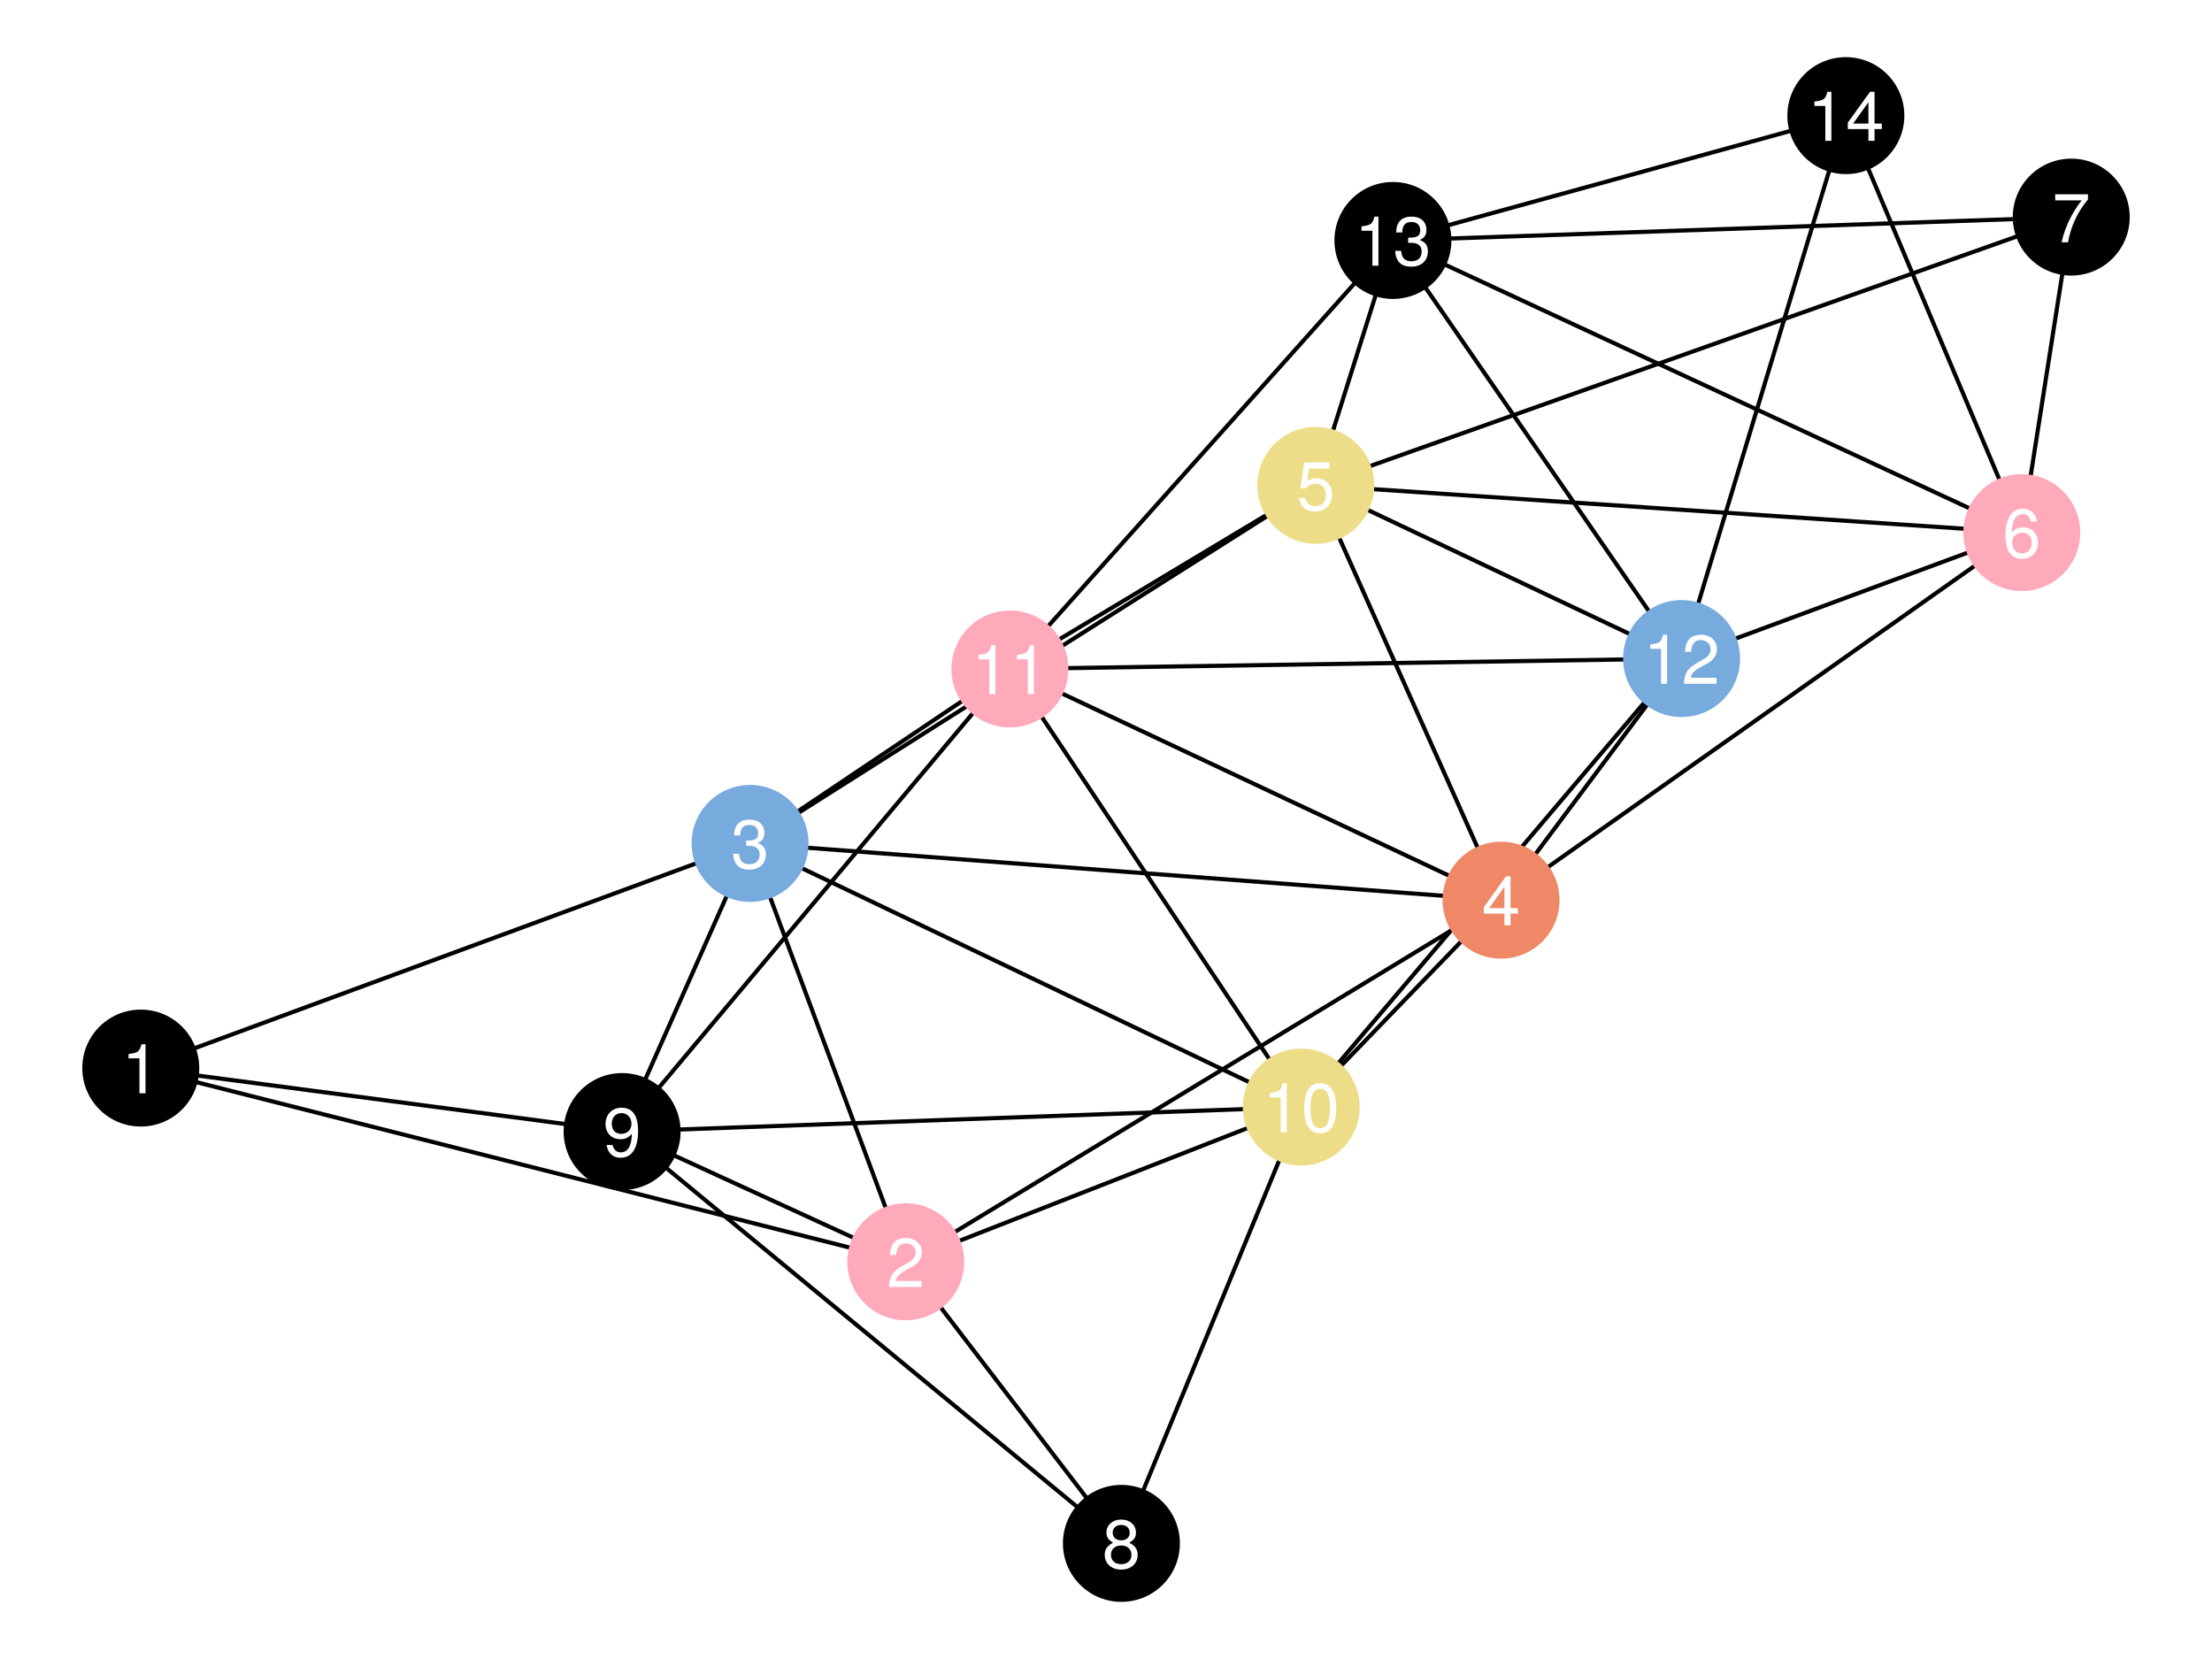 <?xml version="1.0" encoding="UTF-8"?>
<svg xmlns="http://www.w3.org/2000/svg" xmlns:xlink="http://www.w3.org/1999/xlink" width="600pt" height="450pt" viewBox="0 0 600 450" version="1.1">
<defs>
<g>
<symbol overflow="visible" id="glyph0-0-1JYgC1Fk">
<path style="stroke:none;" d="M 0.375 -13.672 C 0.375 -13.672 0.375 0 0.375 0 C 0.375 0 8.812 0 8.812 0 C 8.812 0 8.812 -13.672 8.812 -13.672 C 8.812 -13.672 0.375 -13.672 0.375 -13.672 Z M 1.344 -0.969 C 1.344 -0.969 1.344 -12.688 1.344 -12.688 C 1.344 -12.688 7.844 -12.688 7.844 -12.688 C 7.844 -12.688 7.844 -0.969 7.844 -0.969 C 7.844 -0.969 1.344 -0.969 1.344 -0.969 Z M 1.344 -0.969 "/>
</symbol>
<symbol overflow="visible" id="glyph0-1-1JYgC1Fk">
<path style="stroke:none;" d="M 6.5 0 C 6.5 0 4.859 0 4.859 0 C 4.859 0 4.859 -9.469 4.859 -9.469 C 4.859 -9.469 1.906 -9.469 1.906 -9.469 C 1.906 -9.469 1.906 -10.656 1.906 -10.656 C 4.469 -10.969 4.844 -11.25 5.422 -13.297 C 5.422 -13.297 6.5 -13.297 6.5 -13.297 C 6.5 -13.297 6.5 0 6.5 0 Z M 6.5 0 "/>
</symbol>
<symbol overflow="visible" id="glyph1-0-1JYgC1Fk">
<path style="stroke:none;" d="M 0.375 -13.672 C 0.375 -13.672 0.375 0 0.375 0 C 0.375 0 8.812 0 8.812 0 C 8.812 0 8.812 -13.672 8.812 -13.672 C 8.812 -13.672 0.375 -13.672 0.375 -13.672 Z M 1.344 -0.969 C 1.344 -0.969 1.344 -12.688 1.344 -12.688 C 1.344 -12.688 7.844 -12.688 7.844 -12.688 C 7.844 -12.688 7.844 -0.969 7.844 -0.969 C 7.844 -0.969 1.344 -0.969 1.344 -0.969 Z M 1.344 -0.969 "/>
</symbol>
<symbol overflow="visible" id="glyph1-1-1JYgC1Fk">
<path style="stroke:none;" d="M 9.578 -9.391 C 9.578 -7.766 8.625 -6.375 6.766 -5.375 C 6.766 -5.375 4.891 -4.375 4.891 -4.375 C 3.266 -3.406 2.656 -2.719 2.5 -1.625 C 2.5 -1.625 9.484 -1.625 9.484 -1.625 C 9.484 -1.625 9.484 0 9.484 0 C 9.484 0 0.641 0 0.641 0 C 0.781 -2.922 1.594 -4.188 4.375 -5.75 C 4.375 -5.75 6.094 -6.734 6.094 -6.734 C 7.281 -7.406 7.891 -8.312 7.891 -9.359 C 7.891 -10.781 6.766 -11.844 5.266 -11.844 C 3.641 -11.844 2.719 -10.906 2.594 -8.688 C 2.594 -8.688 0.938 -8.688 0.938 -8.688 C 1.031 -11.906 2.609 -13.297 5.328 -13.297 C 7.844 -13.297 9.578 -11.641 9.578 -9.391 Z M 9.578 -9.391 "/>
</symbol>
<symbol overflow="visible" id="glyph2-0-1JYgC1Fk">
<path style="stroke:none;" d="M 0.375 -13.672 C 0.375 -13.672 0.375 0 0.375 0 C 0.375 0 8.812 0 8.812 0 C 8.812 0 8.812 -13.672 8.812 -13.672 C 8.812 -13.672 0.375 -13.672 0.375 -13.672 Z M 1.344 -0.969 C 1.344 -0.969 1.344 -12.688 1.344 -12.688 C 1.344 -12.688 7.844 -12.688 7.844 -12.688 C 7.844 -12.688 7.844 -0.969 7.844 -0.969 C 7.844 -0.969 1.344 -0.969 1.344 -0.969 Z M 1.344 -0.969 "/>
</symbol>
<symbol overflow="visible" id="glyph2-1-1JYgC1Fk">
<path style="stroke:none;" d="M 9.484 -3.859 C 9.484 -1.344 7.719 0.281 4.984 0.281 C 2.266 0.281 0.812 -1.047 0.594 -4.016 C 0.594 -4.016 2.25 -4.016 2.25 -4.016 C 2.359 -2.078 3.25 -1.188 5.047 -1.188 C 6.766 -1.188 7.797 -2.172 7.797 -3.844 C 7.797 -5.328 6.859 -6.188 5.047 -6.188 C 5.047 -6.188 4.141 -6.188 4.141 -6.188 C 4.141 -6.188 4.141 -7.578 4.141 -7.578 C 6.781 -7.578 7.406 -8.156 7.406 -9.578 C 7.406 -10.984 6.531 -11.844 5.062 -11.844 C 3.375 -11.844 2.562 -10.969 2.531 -9 C 2.531 -9 0.875 -9 0.875 -9 C 0.938 -11.828 2.359 -13.297 5.047 -13.297 C 7.578 -13.297 9.094 -11.922 9.094 -9.641 C 9.094 -8.312 8.469 -7.438 7.234 -6.953 C 8.828 -6.406 9.484 -5.469 9.484 -3.859 Z M 9.484 -3.859 "/>
</symbol>
<symbol overflow="visible" id="glyph2-2-1JYgC1Fk">
<path style="stroke:none;" d="M 9.75 -11.625 C 6.953 -8.312 5.078 -4.297 4.344 0 C 4.344 0 2.594 0 2.594 0 C 3.531 -4.156 5.406 -8.047 8.047 -11.375 C 8.047 -11.375 0.859 -11.375 0.859 -11.375 C 0.859 -11.375 0.859 -13.016 0.859 -13.016 C 0.859 -13.016 9.75 -13.016 9.75 -13.016 C 9.75 -13.016 9.75 -11.625 9.75 -11.625 Z M 9.75 -11.625 "/>
</symbol>
<symbol overflow="visible" id="glyph3-0-1JYgC1Fk">
<path style="stroke:none;" d="M 0.375 -13.672 C 0.375 -13.672 0.375 0 0.375 0 C 0.375 0 8.812 0 8.812 0 C 8.812 0 8.812 -13.672 8.812 -13.672 C 8.812 -13.672 0.375 -13.672 0.375 -13.672 Z M 1.344 -0.969 C 1.344 -0.969 1.344 -12.688 1.344 -12.688 C 1.344 -12.688 7.844 -12.688 7.844 -12.688 C 7.844 -12.688 7.844 -0.969 7.844 -0.969 C 7.844 -0.969 1.344 -0.969 1.344 -0.969 Z M 1.344 -0.969 "/>
</symbol>
<symbol overflow="visible" id="glyph3-1-1JYgC1Fk">
<path style="stroke:none;" d="M 9.75 -3.188 C 9.75 -3.188 7.781 -3.188 7.781 -3.188 C 7.781 -3.188 7.781 0 7.781 0 C 7.781 0 6.125 0 6.125 0 C 6.125 0 6.125 -3.188 6.125 -3.188 C 6.125 -3.188 0.531 -3.188 0.531 -3.188 C 0.531 -3.188 0.531 -4.938 0.531 -4.938 C 0.531 -4.938 6.562 -13.297 6.562 -13.297 C 6.562 -13.297 7.781 -13.297 7.781 -13.297 C 7.781 -13.297 7.781 -4.672 7.781 -4.672 C 7.781 -4.672 9.75 -4.672 9.75 -4.672 C 9.75 -4.672 9.75 -3.188 9.75 -3.188 Z M 6.125 -4.672 C 6.125 -4.672 6.125 -10.484 6.125 -10.484 C 6.125 -10.484 1.969 -4.672 1.969 -4.672 C 1.969 -4.672 6.125 -4.672 6.125 -4.672 Z M 6.125 -4.672 "/>
</symbol>
<symbol overflow="visible" id="glyph3-2-1JYgC1Fk">
<path style="stroke:none;" d="M 9.625 -4.125 C 9.625 -1.516 7.797 0.281 5.266 0.281 C 2.234 0.281 0.812 -1.906 0.812 -6.062 C 0.812 -10.688 2.469 -13.297 5.562 -13.297 C 7.594 -13.297 9.016 -12 9.344 -9.828 C 9.344 -9.828 7.688 -9.828 7.688 -9.828 C 7.422 -11.094 6.625 -11.828 5.453 -11.828 C 3.562 -11.828 2.516 -10.031 2.5 -6.781 C 3.203 -7.766 4.234 -8.266 5.547 -8.266 C 7.938 -8.266 9.625 -6.594 9.625 -4.125 Z M 7.938 -4 C 7.938 -5.781 6.938 -6.812 5.344 -6.812 C 3.719 -6.812 2.594 -5.734 2.594 -4.094 C 2.594 -2.375 3.75 -1.188 5.281 -1.188 C 6.812 -1.188 7.938 -2.328 7.938 -4 Z M 7.938 -4 "/>
</symbol>
<symbol overflow="visible" id="glyph3-3-1JYgC1Fk">
<path style="stroke:none;" d="M 9.625 -3.75 C 9.625 -1.328 7.781 0.281 5.156 0.281 C 2.531 0.281 0.688 -1.328 0.688 -3.766 C 0.688 -5.234 1.438 -6.266 2.969 -7 C 1.609 -7.844 1.156 -8.516 1.156 -9.75 C 1.156 -11.828 2.812 -13.297 5.156 -13.297 C 7.516 -13.297 9.156 -11.828 9.156 -9.75 C 9.156 -8.5 8.703 -7.812 7.328 -7 C 8.875 -6.266 9.625 -5.234 9.625 -3.75 Z M 7.469 -9.719 C 7.469 -11 6.562 -11.828 5.156 -11.828 C 3.766 -11.828 2.844 -11 2.844 -9.734 C 2.844 -8.469 3.766 -7.656 5.156 -7.656 C 6.547 -7.656 7.469 -8.469 7.469 -9.719 Z M 7.938 -3.734 C 7.938 -5.281 6.812 -6.266 5.156 -6.266 C 3.5 -6.266 2.375 -5.281 2.375 -3.734 C 2.375 -2.172 3.5 -1.188 5.125 -1.188 C 6.812 -1.188 7.938 -2.156 7.938 -3.734 Z M 7.938 -3.734 "/>
</symbol>
<symbol overflow="visible" id="glyph3-4-1JYgC1Fk">
<path style="stroke:none;" d="M 9.547 -6.953 C 9.547 -2.359 7.875 0.281 4.766 0.281 C 2.734 0.281 1.312 -1.016 1 -3.188 C 1 -3.188 2.641 -3.188 2.641 -3.188 C 2.906 -1.906 3.719 -1.188 4.875 -1.188 C 6.766 -1.188 7.812 -2.984 7.844 -6.219 C 6.969 -5.188 6.062 -4.75 4.797 -4.75 C 2.406 -4.75 0.719 -6.406 0.719 -8.891 C 0.719 -11.5 2.531 -13.297 5.062 -13.297 C 8.094 -13.297 9.547 -11.125 9.547 -6.953 Z M 7.75 -8.922 C 7.75 -10.656 6.578 -11.844 5.047 -11.844 C 3.531 -11.844 2.406 -10.703 2.406 -9.016 C 2.406 -7.234 3.391 -6.203 4.984 -6.203 C 6.594 -6.203 7.75 -7.297 7.75 -8.922 Z M 7.75 -8.922 "/>
</symbol>
<symbol overflow="visible" id="glyph3-5-1JYgC1Fk">
<path style="stroke:none;" d="M 6.5 0 C 6.5 0 4.859 0 4.859 0 C 4.859 0 4.859 -9.469 4.859 -9.469 C 4.859 -9.469 1.906 -9.469 1.906 -9.469 C 1.906 -9.469 1.906 -10.656 1.906 -10.656 C 4.469 -10.969 4.844 -11.25 5.422 -13.297 C 5.422 -13.297 6.5 -13.297 6.5 -13.297 C 6.5 -13.297 6.5 0 6.5 0 Z M 6.5 0 "/>
</symbol>
<symbol overflow="visible" id="glyph3-6-1JYgC1Fk">
<path style="stroke:none;" d="M 9.578 -9.391 C 9.578 -7.766 8.625 -6.375 6.766 -5.375 C 6.766 -5.375 4.891 -4.375 4.891 -4.375 C 3.266 -3.406 2.656 -2.719 2.5 -1.625 C 2.5 -1.625 9.484 -1.625 9.484 -1.625 C 9.484 -1.625 9.484 0 9.484 0 C 9.484 0 0.641 0 0.641 0 C 0.781 -2.922 1.594 -4.188 4.375 -5.75 C 4.375 -5.75 6.094 -6.734 6.094 -6.734 C 7.281 -7.406 7.891 -8.312 7.891 -9.359 C 7.891 -10.781 6.766 -11.844 5.266 -11.844 C 3.641 -11.844 2.719 -10.906 2.594 -8.688 C 2.594 -8.688 0.938 -8.688 0.938 -8.688 C 1.031 -11.906 2.609 -13.297 5.328 -13.297 C 7.844 -13.297 9.578 -11.641 9.578 -9.391 Z M 9.578 -9.391 "/>
</symbol>
<symbol overflow="visible" id="glyph4-0-1JYgC1Fk">
<path style="stroke:none;" d="M 0.375 -13.672 C 0.375 -13.672 0.375 0 0.375 0 C 0.375 0 8.812 0 8.812 0 C 8.812 0 8.812 -13.672 8.812 -13.672 C 8.812 -13.672 0.375 -13.672 0.375 -13.672 Z M 1.344 -0.969 C 1.344 -0.969 1.344 -12.688 1.344 -12.688 C 1.344 -12.688 7.844 -12.688 7.844 -12.688 C 7.844 -12.688 7.844 -0.969 7.844 -0.969 C 7.844 -0.969 1.344 -0.969 1.344 -0.969 Z M 1.344 -0.969 "/>
</symbol>
<symbol overflow="visible" id="glyph4-1-1JYgC1Fk">
<path style="stroke:none;" d="M 9.625 -4.406 C 9.625 -1.594 7.75 0.281 5.062 0.281 C 2.703 0.281 1.203 -0.766 0.656 -3.406 C 0.656 -3.406 2.312 -3.406 2.312 -3.406 C 2.703 -1.906 3.578 -1.188 5.031 -1.188 C 6.828 -1.188 7.938 -2.266 7.938 -4.188 C 7.938 -6.156 6.812 -7.297 5.031 -7.297 C 4 -7.297 3.359 -6.969 2.594 -6.062 C 2.594 -6.062 1.062 -6.062 1.062 -6.062 C 1.062 -6.062 2.062 -13.016 2.062 -13.016 C 2.062 -13.016 8.922 -13.016 8.922 -13.016 C 8.922 -13.016 8.922 -11.375 8.922 -11.375 C 8.922 -11.375 3.391 -11.375 3.391 -11.375 C 3.391 -11.375 2.875 -7.953 2.875 -7.953 C 3.641 -8.516 4.391 -8.75 5.328 -8.75 C 7.875 -8.75 9.625 -7.031 9.625 -4.406 Z M 9.625 -4.406 "/>
</symbol>
<symbol overflow="visible" id="glyph4-2-1JYgC1Fk">
<path style="stroke:none;" d="M 6.5 0 C 6.5 0 4.859 0 4.859 0 C 4.859 0 4.859 -9.469 4.859 -9.469 C 4.859 -9.469 1.906 -9.469 1.906 -9.469 C 1.906 -9.469 1.906 -10.656 1.906 -10.656 C 4.469 -10.969 4.844 -11.25 5.422 -13.297 C 5.422 -13.297 6.5 -13.297 6.5 -13.297 C 6.5 -13.297 6.5 0 6.5 0 Z M 6.5 0 "/>
</symbol>
<symbol overflow="visible" id="glyph5-0-1JYgC1Fk">
<path style="stroke:none;" d="M 0.375 -13.672 C 0.375 -13.672 0.375 0 0.375 0 C 0.375 0 8.812 0 8.812 0 C 8.812 0 8.812 -13.672 8.812 -13.672 C 8.812 -13.672 0.375 -13.672 0.375 -13.672 Z M 1.344 -0.969 C 1.344 -0.969 1.344 -12.688 1.344 -12.688 C 1.344 -12.688 7.844 -12.688 7.844 -12.688 C 7.844 -12.688 7.844 -0.969 7.844 -0.969 C 7.844 -0.969 1.344 -0.969 1.344 -0.969 Z M 1.344 -0.969 "/>
</symbol>
<symbol overflow="visible" id="glyph5-1-1JYgC1Fk">
<path style="stroke:none;" d="M 6.5 0 C 6.5 0 4.859 0 4.859 0 C 4.859 0 4.859 -9.469 4.859 -9.469 C 4.859 -9.469 1.906 -9.469 1.906 -9.469 C 1.906 -9.469 1.906 -10.656 1.906 -10.656 C 4.469 -10.969 4.844 -11.25 5.422 -13.297 C 5.422 -13.297 6.5 -13.297 6.5 -13.297 C 6.5 -13.297 6.5 0 6.5 0 Z M 6.5 0 "/>
</symbol>
<symbol overflow="visible" id="glyph5-2-1JYgC1Fk">
<path style="stroke:none;" d="M 9.5 -6.391 C 9.5 -2.031 7.969 0.281 5.156 0.281 C 2.312 0.281 0.812 -2.031 0.812 -6.5 C 0.812 -10.969 2.281 -13.297 5.156 -13.297 C 8.047 -13.297 9.5 -11 9.5 -6.391 Z M 7.812 -6.547 C 7.812 -10.109 6.938 -11.828 5.156 -11.828 C 3.375 -11.828 2.5 -10.125 2.5 -6.484 C 2.5 -2.844 3.375 -1.094 5.125 -1.094 C 6.953 -1.094 7.812 -2.781 7.812 -6.547 Z M 7.812 -6.547 "/>
</symbol>
<symbol overflow="visible" id="glyph6-0-1JYgC1Fk">
<path style="stroke:none;" d="M 0.375 -13.672 C 0.375 -13.672 0.375 0 0.375 0 C 0.375 0 8.812 0 8.812 0 C 8.812 0 8.812 -13.672 8.812 -13.672 C 8.812 -13.672 0.375 -13.672 0.375 -13.672 Z M 1.344 -0.969 C 1.344 -0.969 1.344 -12.688 1.344 -12.688 C 1.344 -12.688 7.844 -12.688 7.844 -12.688 C 7.844 -12.688 7.844 -0.969 7.844 -0.969 C 7.844 -0.969 1.344 -0.969 1.344 -0.969 Z M 1.344 -0.969 "/>
</symbol>
<symbol overflow="visible" id="glyph6-1-1JYgC1Fk">
<path style="stroke:none;" d="M 6.5 0 C 6.5 0 4.859 0 4.859 0 C 4.859 0 4.859 -9.469 4.859 -9.469 C 4.859 -9.469 1.906 -9.469 1.906 -9.469 C 1.906 -9.469 1.906 -10.656 1.906 -10.656 C 4.469 -10.969 4.844 -11.25 5.422 -13.297 C 5.422 -13.297 6.5 -13.297 6.5 -13.297 C 6.5 -13.297 6.5 0 6.5 0 Z M 6.5 0 "/>
</symbol>
<symbol overflow="visible" id="glyph7-0-1JYgC1Fk">
<path style="stroke:none;" d="M 0.375 -13.672 C 0.375 -13.672 0.375 0 0.375 0 C 0.375 0 8.812 0 8.812 0 C 8.812 0 8.812 -13.672 8.812 -13.672 C 8.812 -13.672 0.375 -13.672 0.375 -13.672 Z M 1.344 -0.969 C 1.344 -0.969 1.344 -12.688 1.344 -12.688 C 1.344 -12.688 7.844 -12.688 7.844 -12.688 C 7.844 -12.688 7.844 -0.969 7.844 -0.969 C 7.844 -0.969 1.344 -0.969 1.344 -0.969 Z M 1.344 -0.969 "/>
</symbol>
<symbol overflow="visible" id="glyph7-1-1JYgC1Fk">
<path style="stroke:none;" d="M 6.5 0 C 6.5 0 4.859 0 4.859 0 C 4.859 0 4.859 -9.469 4.859 -9.469 C 4.859 -9.469 1.906 -9.469 1.906 -9.469 C 1.906 -9.469 1.906 -10.656 1.906 -10.656 C 4.469 -10.969 4.844 -11.25 5.422 -13.297 C 5.422 -13.297 6.5 -13.297 6.5 -13.297 C 6.5 -13.297 6.5 0 6.5 0 Z M 6.5 0 "/>
</symbol>
<symbol overflow="visible" id="glyph7-2-1JYgC1Fk">
<path style="stroke:none;" d="M 9.484 -3.859 C 9.484 -1.344 7.719 0.281 4.984 0.281 C 2.266 0.281 0.812 -1.047 0.594 -4.016 C 0.594 -4.016 2.25 -4.016 2.25 -4.016 C 2.359 -2.078 3.25 -1.188 5.047 -1.188 C 6.766 -1.188 7.797 -2.172 7.797 -3.844 C 7.797 -5.328 6.859 -6.188 5.047 -6.188 C 5.047 -6.188 4.141 -6.188 4.141 -6.188 C 4.141 -6.188 4.141 -7.578 4.141 -7.578 C 6.781 -7.578 7.406 -8.156 7.406 -9.578 C 7.406 -10.984 6.531 -11.844 5.062 -11.844 C 3.375 -11.844 2.562 -10.969 2.531 -9 C 2.531 -9 0.875 -9 0.875 -9 C 0.938 -11.828 2.359 -13.297 5.047 -13.297 C 7.578 -13.297 9.094 -11.922 9.094 -9.641 C 9.094 -8.312 8.469 -7.438 7.234 -6.953 C 8.828 -6.406 9.484 -5.469 9.484 -3.859 Z M 9.484 -3.859 "/>
</symbol>
<symbol overflow="visible" id="glyph8-0-1JYgC1Fk">
<path style="stroke:none;" d="M 0.375 -13.672 C 0.375 -13.672 0.375 0 0.375 0 C 0.375 0 8.812 0 8.812 0 C 8.812 0 8.812 -13.672 8.812 -13.672 C 8.812 -13.672 0.375 -13.672 0.375 -13.672 Z M 1.344 -0.969 C 1.344 -0.969 1.344 -12.688 1.344 -12.688 C 1.344 -12.688 7.844 -12.688 7.844 -12.688 C 7.844 -12.688 7.844 -0.969 7.844 -0.969 C 7.844 -0.969 1.344 -0.969 1.344 -0.969 Z M 1.344 -0.969 "/>
</symbol>
<symbol overflow="visible" id="glyph8-1-1JYgC1Fk">
<path style="stroke:none;" d="M 6.5 0 C 6.5 0 4.859 0 4.859 0 C 4.859 0 4.859 -9.469 4.859 -9.469 C 4.859 -9.469 1.906 -9.469 1.906 -9.469 C 1.906 -9.469 1.906 -10.656 1.906 -10.656 C 4.469 -10.969 4.844 -11.25 5.422 -13.297 C 5.422 -13.297 6.5 -13.297 6.5 -13.297 C 6.5 -13.297 6.5 0 6.5 0 Z M 6.5 0 "/>
</symbol>
<symbol overflow="visible" id="glyph8-2-1JYgC1Fk">
<path style="stroke:none;" d="M 9.75 -3.188 C 9.75 -3.188 7.781 -3.188 7.781 -3.188 C 7.781 -3.188 7.781 0 7.781 0 C 7.781 0 6.125 0 6.125 0 C 6.125 0 6.125 -3.188 6.125 -3.188 C 6.125 -3.188 0.531 -3.188 0.531 -3.188 C 0.531 -3.188 0.531 -4.938 0.531 -4.938 C 0.531 -4.938 6.562 -13.297 6.562 -13.297 C 6.562 -13.297 7.781 -13.297 7.781 -13.297 C 7.781 -13.297 7.781 -4.672 7.781 -4.672 C 7.781 -4.672 9.75 -4.672 9.75 -4.672 C 9.75 -4.672 9.75 -3.188 9.75 -3.188 Z M 6.125 -4.672 C 6.125 -4.672 6.125 -10.484 6.125 -10.484 C 6.125 -10.484 1.969 -4.672 1.969 -4.672 C 1.969 -4.672 6.125 -4.672 6.125 -4.672 Z M 6.125 -4.672 "/>
</symbol>
</g>
</defs>
<g id="surface1-1JYgC1Fk">
<rect x="0" y="0" width="600" height="450" style="fill:rgb(100%,100%,100%);fill-opacity:1;stroke:none;"/>
<path style=" stroke:none;fill-rule:nonzero;fill:rgb(100%,100%,100%);fill-opacity:1;" d="M 12 438 L 588 438 L 588 12 L 12 12 Z M 12 438 "/>
<path style="fill:none;stroke-width:1.5;stroke-linecap:butt;stroke-linejoin:miter;stroke:rgb(0%,0%,0%);stroke-opacity:1;stroke-miterlimit:2;" d="M 50.911 386.286 L 327.583 456.344 " transform="matrix(0.75,0,0,0.75,0,0)"/>
<path style="fill:none;stroke-width:1.5;stroke-linecap:butt;stroke-linejoin:miter;stroke:rgb(0%,0%,0%);stroke-opacity:1;stroke-miterlimit:2;" d="M 50.911 386.286 L 271.276 305.036 " transform="matrix(0.75,0,0,0.75,0,0)"/>
<path style="fill:none;stroke-width:1.5;stroke-linecap:butt;stroke-linejoin:miter;stroke:rgb(0%,0%,0%);stroke-opacity:1;stroke-miterlimit:2;" d="M 50.911 386.286 L 224.995 409.24 " transform="matrix(0.75,0,0,0.75,0,0)"/>
<path style="fill:none;stroke-width:1.5;stroke-linecap:butt;stroke-linejoin:miter;stroke:rgb(0%,0%,0%);stroke-opacity:1;stroke-miterlimit:2;" d="M 327.583 456.344 L 271.276 305.036 " transform="matrix(0.75,0,0,0.75,0,0)"/>
<path style="fill:none;stroke-width:1.5;stroke-linecap:butt;stroke-linejoin:miter;stroke:rgb(0%,0%,0%);stroke-opacity:1;stroke-miterlimit:2;" d="M 327.583 456.344 L 542.88 325.562 " transform="matrix(0.75,0,0,0.75,0,0)"/>
<path style="fill:none;stroke-width:1.5;stroke-linecap:butt;stroke-linejoin:miter;stroke:rgb(0%,0%,0%);stroke-opacity:1;stroke-miterlimit:2;" d="M 327.583 456.344 L 405.573 558.182 " transform="matrix(0.75,0,0,0.75,0,0)"/>
<path style="fill:none;stroke-width:1.5;stroke-linecap:butt;stroke-linejoin:miter;stroke:rgb(0%,0%,0%);stroke-opacity:1;stroke-miterlimit:2;" d="M 327.583 456.344 L 224.995 409.24 " transform="matrix(0.75,0,0,0.75,0,0)"/>
<path style="fill:none;stroke-width:1.5;stroke-linecap:butt;stroke-linejoin:miter;stroke:rgb(0%,0%,0%);stroke-opacity:1;stroke-miterlimit:2;" d="M 327.583 456.344 L 470.599 400.375 " transform="matrix(0.75,0,0,0.75,0,0)"/>
<path style="fill:none;stroke-width:1.5;stroke-linecap:butt;stroke-linejoin:miter;stroke:rgb(0%,0%,0%);stroke-opacity:1;stroke-miterlimit:2;" d="M 271.276 305.036 L 542.88 325.562 " transform="matrix(0.75,0,0,0.75,0,0)"/>
<path style="fill:none;stroke-width:1.5;stroke-linecap:butt;stroke-linejoin:miter;stroke:rgb(0%,0%,0%);stroke-opacity:1;stroke-miterlimit:2;" d="M 271.276 305.036 L 475.875 175.526 " transform="matrix(0.75,0,0,0.75,0,0)"/>
<path style="fill:none;stroke-width:1.5;stroke-linecap:butt;stroke-linejoin:miter;stroke:rgb(0%,0%,0%);stroke-opacity:1;stroke-miterlimit:2;" d="M 271.276 305.036 L 224.995 409.24 " transform="matrix(0.75,0,0,0.75,0,0)"/>
<path style="fill:none;stroke-width:1.5;stroke-linecap:butt;stroke-linejoin:miter;stroke:rgb(0%,0%,0%);stroke-opacity:1;stroke-miterlimit:2;" d="M 271.276 305.036 L 470.599 400.375 " transform="matrix(0.75,0,0,0.75,0,0)"/>
<path style="fill:none;stroke-width:1.5;stroke-linecap:butt;stroke-linejoin:miter;stroke:rgb(0%,0%,0%);stroke-opacity:1;stroke-miterlimit:2;" d="M 271.276 305.036 L 365.25 241.948 " transform="matrix(0.75,0,0,0.75,0,0)"/>
<path style="fill:none;stroke-width:1.5;stroke-linecap:butt;stroke-linejoin:miter;stroke:rgb(0%,0%,0%);stroke-opacity:1;stroke-miterlimit:2;" d="M 542.88 325.562 L 475.875 175.526 " transform="matrix(0.75,0,0,0.75,0,0)"/>
<path style="fill:none;stroke-width:1.5;stroke-linecap:butt;stroke-linejoin:miter;stroke:rgb(0%,0%,0%);stroke-opacity:1;stroke-miterlimit:2;" d="M 542.88 325.562 L 731.198 192.62 " transform="matrix(0.75,0,0,0.75,0,0)"/>
<path style="fill:none;stroke-width:1.5;stroke-linecap:butt;stroke-linejoin:miter;stroke:rgb(0%,0%,0%);stroke-opacity:1;stroke-miterlimit:2;" d="M 542.88 325.562 L 470.599 400.375 " transform="matrix(0.75,0,0,0.75,0,0)"/>
<path style="fill:none;stroke-width:1.5;stroke-linecap:butt;stroke-linejoin:miter;stroke:rgb(0%,0%,0%);stroke-opacity:1;stroke-miterlimit:2;" d="M 542.88 325.562 L 365.25 241.948 " transform="matrix(0.75,0,0,0.75,0,0)"/>
<path style="fill:none;stroke-width:1.5;stroke-linecap:butt;stroke-linejoin:miter;stroke:rgb(0%,0%,0%);stroke-opacity:1;stroke-miterlimit:2;" d="M 542.88 325.562 L 608.167 238.182 " transform="matrix(0.75,0,0,0.75,0,0)"/>
<path style="fill:none;stroke-width:1.5;stroke-linecap:butt;stroke-linejoin:miter;stroke:rgb(0%,0%,0%);stroke-opacity:1;stroke-miterlimit:2;" d="M 475.875 175.526 L 731.198 192.62 " transform="matrix(0.75,0,0,0.75,0,0)"/>
<path style="fill:none;stroke-width:1.5;stroke-linecap:butt;stroke-linejoin:miter;stroke:rgb(0%,0%,0%);stroke-opacity:1;stroke-miterlimit:2;" d="M 475.875 175.526 L 749.089 78.521 " transform="matrix(0.75,0,0,0.75,0,0)"/>
<path style="fill:none;stroke-width:1.5;stroke-linecap:butt;stroke-linejoin:miter;stroke:rgb(0%,0%,0%);stroke-opacity:1;stroke-miterlimit:2;" d="M 475.875 175.526 L 365.25 241.948 " transform="matrix(0.75,0,0,0.75,0,0)"/>
<path style="fill:none;stroke-width:1.5;stroke-linecap:butt;stroke-linejoin:miter;stroke:rgb(0%,0%,0%);stroke-opacity:1;stroke-miterlimit:2;" d="M 475.875 175.526 L 608.167 238.182 " transform="matrix(0.75,0,0,0.75,0,0)"/>
<path style="fill:none;stroke-width:1.5;stroke-linecap:butt;stroke-linejoin:miter;stroke:rgb(0%,0%,0%);stroke-opacity:1;stroke-miterlimit:2;" d="M 475.875 175.526 L 503.766 86.964 " transform="matrix(0.75,0,0,0.75,0,0)"/>
<path style="fill:none;stroke-width:1.5;stroke-linecap:butt;stroke-linejoin:miter;stroke:rgb(0%,0%,0%);stroke-opacity:1;stroke-miterlimit:2;" d="M 731.198 192.62 L 749.089 78.521 " transform="matrix(0.75,0,0,0.75,0,0)"/>
<path style="fill:none;stroke-width:1.5;stroke-linecap:butt;stroke-linejoin:miter;stroke:rgb(0%,0%,0%);stroke-opacity:1;stroke-miterlimit:2;" d="M 731.198 192.62 L 608.167 238.182 " transform="matrix(0.75,0,0,0.75,0,0)"/>
<path style="fill:none;stroke-width:1.5;stroke-linecap:butt;stroke-linejoin:miter;stroke:rgb(0%,0%,0%);stroke-opacity:1;stroke-miterlimit:2;" d="M 731.198 192.62 L 503.766 86.964 " transform="matrix(0.75,0,0,0.75,0,0)"/>
<path style="fill:none;stroke-width:1.5;stroke-linecap:butt;stroke-linejoin:miter;stroke:rgb(0%,0%,0%);stroke-opacity:1;stroke-miterlimit:2;" d="M 731.198 192.62 L 667.578 41.818 " transform="matrix(0.75,0,0,0.75,0,0)"/>
<path style="fill:none;stroke-width:1.5;stroke-linecap:butt;stroke-linejoin:miter;stroke:rgb(0%,0%,0%);stroke-opacity:1;stroke-miterlimit:2;" d="M 749.089 78.521 L 503.766 86.964 " transform="matrix(0.75,0,0,0.75,0,0)"/>
<path style="fill:none;stroke-width:1.5;stroke-linecap:butt;stroke-linejoin:miter;stroke:rgb(0%,0%,0%);stroke-opacity:1;stroke-miterlimit:2;" d="M 405.573 558.182 L 224.995 409.24 " transform="matrix(0.75,0,0,0.75,0,0)"/>
<path style="fill:none;stroke-width:1.5;stroke-linecap:butt;stroke-linejoin:miter;stroke:rgb(0%,0%,0%);stroke-opacity:1;stroke-miterlimit:2;" d="M 405.573 558.182 L 470.599 400.375 " transform="matrix(0.75,0,0,0.75,0,0)"/>
<path style="fill:none;stroke-width:1.5;stroke-linecap:butt;stroke-linejoin:miter;stroke:rgb(0%,0%,0%);stroke-opacity:1;stroke-miterlimit:2;" d="M 224.995 409.24 L 470.599 400.375 " transform="matrix(0.75,0,0,0.75,0,0)"/>
<path style="fill:none;stroke-width:1.5;stroke-linecap:butt;stroke-linejoin:miter;stroke:rgb(0%,0%,0%);stroke-opacity:1;stroke-miterlimit:2;" d="M 224.995 409.24 L 365.25 241.948 " transform="matrix(0.75,0,0,0.75,0,0)"/>
<path style="fill:none;stroke-width:1.5;stroke-linecap:butt;stroke-linejoin:miter;stroke:rgb(0%,0%,0%);stroke-opacity:1;stroke-miterlimit:2;" d="M 470.599 400.375 L 365.25 241.948 " transform="matrix(0.75,0,0,0.75,0,0)"/>
<path style="fill:none;stroke-width:1.5;stroke-linecap:butt;stroke-linejoin:miter;stroke:rgb(0%,0%,0%);stroke-opacity:1;stroke-miterlimit:2;" d="M 470.599 400.375 L 608.167 238.182 " transform="matrix(0.75,0,0,0.75,0,0)"/>
<path style="fill:none;stroke-width:1.5;stroke-linecap:butt;stroke-linejoin:miter;stroke:rgb(0%,0%,0%);stroke-opacity:1;stroke-miterlimit:2;" d="M 365.25 241.948 L 608.167 238.182 " transform="matrix(0.75,0,0,0.75,0,0)"/>
<path style="fill:none;stroke-width:1.5;stroke-linecap:butt;stroke-linejoin:miter;stroke:rgb(0%,0%,0%);stroke-opacity:1;stroke-miterlimit:2;" d="M 365.25 241.948 L 503.766 86.964 " transform="matrix(0.75,0,0,0.75,0,0)"/>
<path style="fill:none;stroke-width:1.5;stroke-linecap:butt;stroke-linejoin:miter;stroke:rgb(0%,0%,0%);stroke-opacity:1;stroke-miterlimit:2;" d="M 608.167 238.182 L 503.766 86.964 " transform="matrix(0.75,0,0,0.75,0,0)"/>
<path style="fill:none;stroke-width:1.5;stroke-linecap:butt;stroke-linejoin:miter;stroke:rgb(0%,0%,0%);stroke-opacity:1;stroke-miterlimit:2;" d="M 608.167 238.182 L 667.578 41.818 " transform="matrix(0.75,0,0,0.75,0,0)"/>
<path style="fill:none;stroke-width:1.5;stroke-linecap:butt;stroke-linejoin:miter;stroke:rgb(0%,0%,0%);stroke-opacity:1;stroke-miterlimit:2;" d="M 503.766 86.964 L 667.578 41.818 " transform="matrix(0.75,0,0,0.75,0,0)"/>
<path style=" stroke:none;fill-rule:nonzero;fill:rgb(0%,0%,0%);fill-opacity:1;" d="M 54.043 289.715 C 54.043 280.953 46.941 273.852 38.184 273.852 C 29.422 273.852 22.32 280.953 22.32 289.715 C 22.32 298.473 29.422 305.574 38.184 305.574 C 46.941 305.574 54.043 298.473 54.043 289.715 Z M 54.043 289.715 "/>
<path style=" stroke:none;fill-rule:nonzero;fill:rgb(100%,66.667%,73.333%);fill-opacity:1;" d="M 261.551 342.258 C 261.551 333.5 254.449 326.398 245.688 326.398 C 236.93 326.398 229.824 333.5 229.824 342.258 C 229.824 351.02 236.93 358.121 245.688 358.121 C 254.449 358.121 261.551 351.02 261.551 342.258 Z M 261.551 342.258 "/>
<path style=" stroke:none;fill-rule:nonzero;fill:rgb(46.667%,66.667%,86.667%);fill-opacity:1;" d="M 219.32 228.777 C 219.32 220.016 212.215 212.914 203.457 212.914 C 194.695 212.914 187.594 220.016 187.594 228.777 C 187.594 237.535 194.695 244.637 203.457 244.637 C 212.215 244.637 219.32 237.535 219.32 228.777 Z M 219.32 228.777 "/>
<path style=" stroke:none;fill-rule:nonzero;fill:rgb(93.333%,53.333%,40%);fill-opacity:1;" d="M 423.023 244.172 C 423.023 235.41 415.922 228.309 407.16 228.309 C 398.402 228.309 391.297 235.41 391.297 244.172 C 391.297 252.93 398.402 260.035 407.16 260.035 C 415.922 260.035 423.023 252.93 423.023 244.172 Z M 423.023 244.172 "/>
<path style=" stroke:none;fill-rule:nonzero;fill:rgb(93.333%,86.667%,53.333%);fill-opacity:1;" d="M 372.766 131.645 C 372.766 122.883 365.664 115.781 356.906 115.781 C 348.145 115.781 341.043 122.883 341.043 131.645 C 341.043 140.406 348.145 147.508 356.906 147.508 C 365.664 147.508 372.766 140.406 372.766 131.645 Z M 372.766 131.645 "/>
<path style=" stroke:none;fill-rule:nonzero;fill:rgb(100%,66.667%,73.333%);fill-opacity:1;" d="M 564.258 144.465 C 564.258 135.703 557.156 128.602 548.398 128.602 C 539.637 128.602 532.535 135.703 532.535 144.465 C 532.535 153.227 539.637 160.328 548.398 160.328 C 557.156 160.328 564.258 153.227 564.258 144.465 Z M 564.258 144.465 "/>
<path style=" stroke:none;fill-rule:nonzero;fill:rgb(0%,0%,0%);fill-opacity:1;" d="M 577.68 58.891 C 577.68 50.129 570.578 43.027 561.816 43.027 C 553.059 43.027 545.957 50.129 545.957 58.891 C 545.957 67.648 553.059 74.75 561.816 74.75 C 570.578 74.75 577.68 67.648 577.68 58.891 Z M 577.68 58.891 "/>
<path style=" stroke:none;fill-rule:nonzero;fill:rgb(0%,0%,0%);fill-opacity:1;" d="M 320.043 418.637 C 320.043 409.875 312.941 402.773 304.18 402.773 C 295.418 402.773 288.316 409.875 288.316 418.637 C 288.316 427.398 295.418 434.5 304.18 434.5 C 312.941 434.5 320.043 427.398 320.043 418.637 Z M 320.043 418.637 "/>
<path style=" stroke:none;fill-rule:nonzero;fill:rgb(0%,0%,0%);fill-opacity:1;" d="M 184.609 306.93 C 184.609 298.168 177.508 291.066 168.746 291.066 C 159.984 291.066 152.883 298.168 152.883 306.93 C 152.883 315.691 159.984 322.793 168.746 322.793 C 177.508 322.793 184.609 315.691 184.609 306.93 Z M 184.609 306.93 "/>
<path style=" stroke:none;fill-rule:nonzero;fill:rgb(93.333%,86.667%,53.333%);fill-opacity:1;" d="M 368.809 300.281 C 368.809 291.523 361.707 284.422 352.949 284.422 C 344.188 284.422 337.086 291.523 337.086 300.281 C 337.086 309.043 344.188 316.145 352.949 316.145 C 361.707 316.145 368.809 309.043 368.809 300.281 Z M 368.809 300.281 "/>
<path style=" stroke:none;fill-rule:nonzero;fill:rgb(100%,66.667%,73.333%);fill-opacity:1;" d="M 289.801 181.461 C 289.801 172.699 282.699 165.598 273.938 165.598 C 265.176 165.598 258.074 172.699 258.074 181.461 C 258.074 190.219 265.176 197.32 273.938 197.32 C 282.699 197.32 289.801 190.219 289.801 181.461 Z M 289.801 181.461 "/>
<path style=" stroke:none;fill-rule:nonzero;fill:rgb(46.667%,66.667%,86.667%);fill-opacity:1;" d="M 471.988 178.637 C 471.988 169.875 464.887 162.773 456.125 162.773 C 447.363 162.773 440.262 169.875 440.262 178.637 C 440.262 187.395 447.363 194.5 456.125 194.5 C 464.887 194.5 471.988 187.395 471.988 178.637 Z M 471.988 178.637 "/>
<path style=" stroke:none;fill-rule:nonzero;fill:rgb(0%,0%,0%);fill-opacity:1;" d="M 393.688 65.223 C 393.688 56.461 386.586 49.359 377.824 49.359 C 369.062 49.359 361.961 56.461 361.961 65.223 C 361.961 73.984 369.062 81.086 377.824 81.086 C 386.586 81.086 393.688 73.984 393.688 65.223 Z M 393.688 65.223 "/>
<path style=" stroke:none;fill-rule:nonzero;fill:rgb(0%,0%,0%);fill-opacity:1;" d="M 516.547 31.363 C 516.547 22.602 509.441 15.5 500.684 15.5 C 491.922 15.5 484.82 22.602 484.82 31.363 C 484.82 40.125 491.922 47.227 500.684 47.227 C 509.441 47.227 516.547 40.125 516.547 31.363 Z M 516.547 31.363 "/>
<g style="fill:rgb(100%,100%,100%);fill-opacity:1;">
  <use xlink:href="#glyph0-1-1JYgC1Fk" x="32.969" y="296.548"/>
</g>
<g style="fill:rgb(100%,100%,100%);fill-opacity:1;">
  <use xlink:href="#glyph1-1-1JYgC1Fk" x="240.476" y="349.094"/>
</g>
<g style="fill:rgb(100%,100%,100%);fill-opacity:1;">
  <use xlink:href="#glyph2-1-1JYgC1Fk" x="198.244" y="235.61"/>
</g>
<g style="fill:rgb(100%,100%,100%);fill-opacity:1;">
  <use xlink:href="#glyph3-1-1JYgC1Fk" x="401.949" y="251.005"/>
</g>
<g style="fill:rgb(100%,100%,100%);fill-opacity:1;">
  <use xlink:href="#glyph4-1-1JYgC1Fk" x="351.692" y="138.479"/>
</g>
<g style="fill:rgb(100%,100%,100%);fill-opacity:1;">
  <use xlink:href="#glyph3-2-1JYgC1Fk" x="543.185" y="151.299"/>
</g>
<g style="fill:rgb(100%,100%,100%);fill-opacity:1;">
  <use xlink:href="#glyph2-2-1JYgC1Fk" x="556.606" y="65.723"/>
</g>
<g style="fill:rgb(100%,100%,100%);fill-opacity:1;">
  <use xlink:href="#glyph3-3-1JYgC1Fk" x="298.967" y="425.471"/>
</g>
<g style="fill:rgb(100%,100%,100%);fill-opacity:1;">
  <use xlink:href="#glyph3-4-1JYgC1Fk" x="163.534" y="313.764"/>
</g>
<g style="fill:rgb(100%,100%,100%);fill-opacity:1;">
  <use xlink:href="#glyph5-1-1JYgC1Fk" x="342.523" y="307.118"/>
</g>
<g style="fill:rgb(100%,100%,100%);fill-opacity:1;">
  <use xlink:href="#glyph5-2-1JYgC1Fk" x="352.948" y="307.118"/>
</g>
<g style="fill:rgb(100%,100%,100%);fill-opacity:1;">
  <use xlink:href="#glyph3-5-1JYgC1Fk" x="263.512" y="188.294"/>
</g>
<g style="fill:rgb(100%,100%,100%);fill-opacity:1;">
  <use xlink:href="#glyph4-2-1JYgC1Fk" x="273.937" y="188.294"/>
</g>
<g style="fill:rgb(100%,100%,100%);fill-opacity:1;">
  <use xlink:href="#glyph6-1-1JYgC1Fk" x="445.699" y="185.47"/>
</g>
<g style="fill:rgb(100%,100%,100%);fill-opacity:1;">
  <use xlink:href="#glyph3-6-1JYgC1Fk" x="456.124" y="185.47"/>
</g>
<g style="fill:rgb(100%,100%,100%);fill-opacity:1;">
  <use xlink:href="#glyph7-1-1JYgC1Fk" x="367.399" y="72.056"/>
</g>
<g style="fill:rgb(100%,100%,100%);fill-opacity:1;">
  <use xlink:href="#glyph7-2-1JYgC1Fk" x="377.824" y="72.056"/>
</g>
<g style="fill:rgb(100%,100%,100%);fill-opacity:1;">
  <use xlink:href="#glyph8-1-1JYgC1Fk" x="490.257" y="38.198"/>
</g>
<g style="fill:rgb(100%,100%,100%);fill-opacity:1;">
  <use xlink:href="#glyph8-2-1JYgC1Fk" x="500.682" y="38.198"/>
</g>
</g>
</svg>
